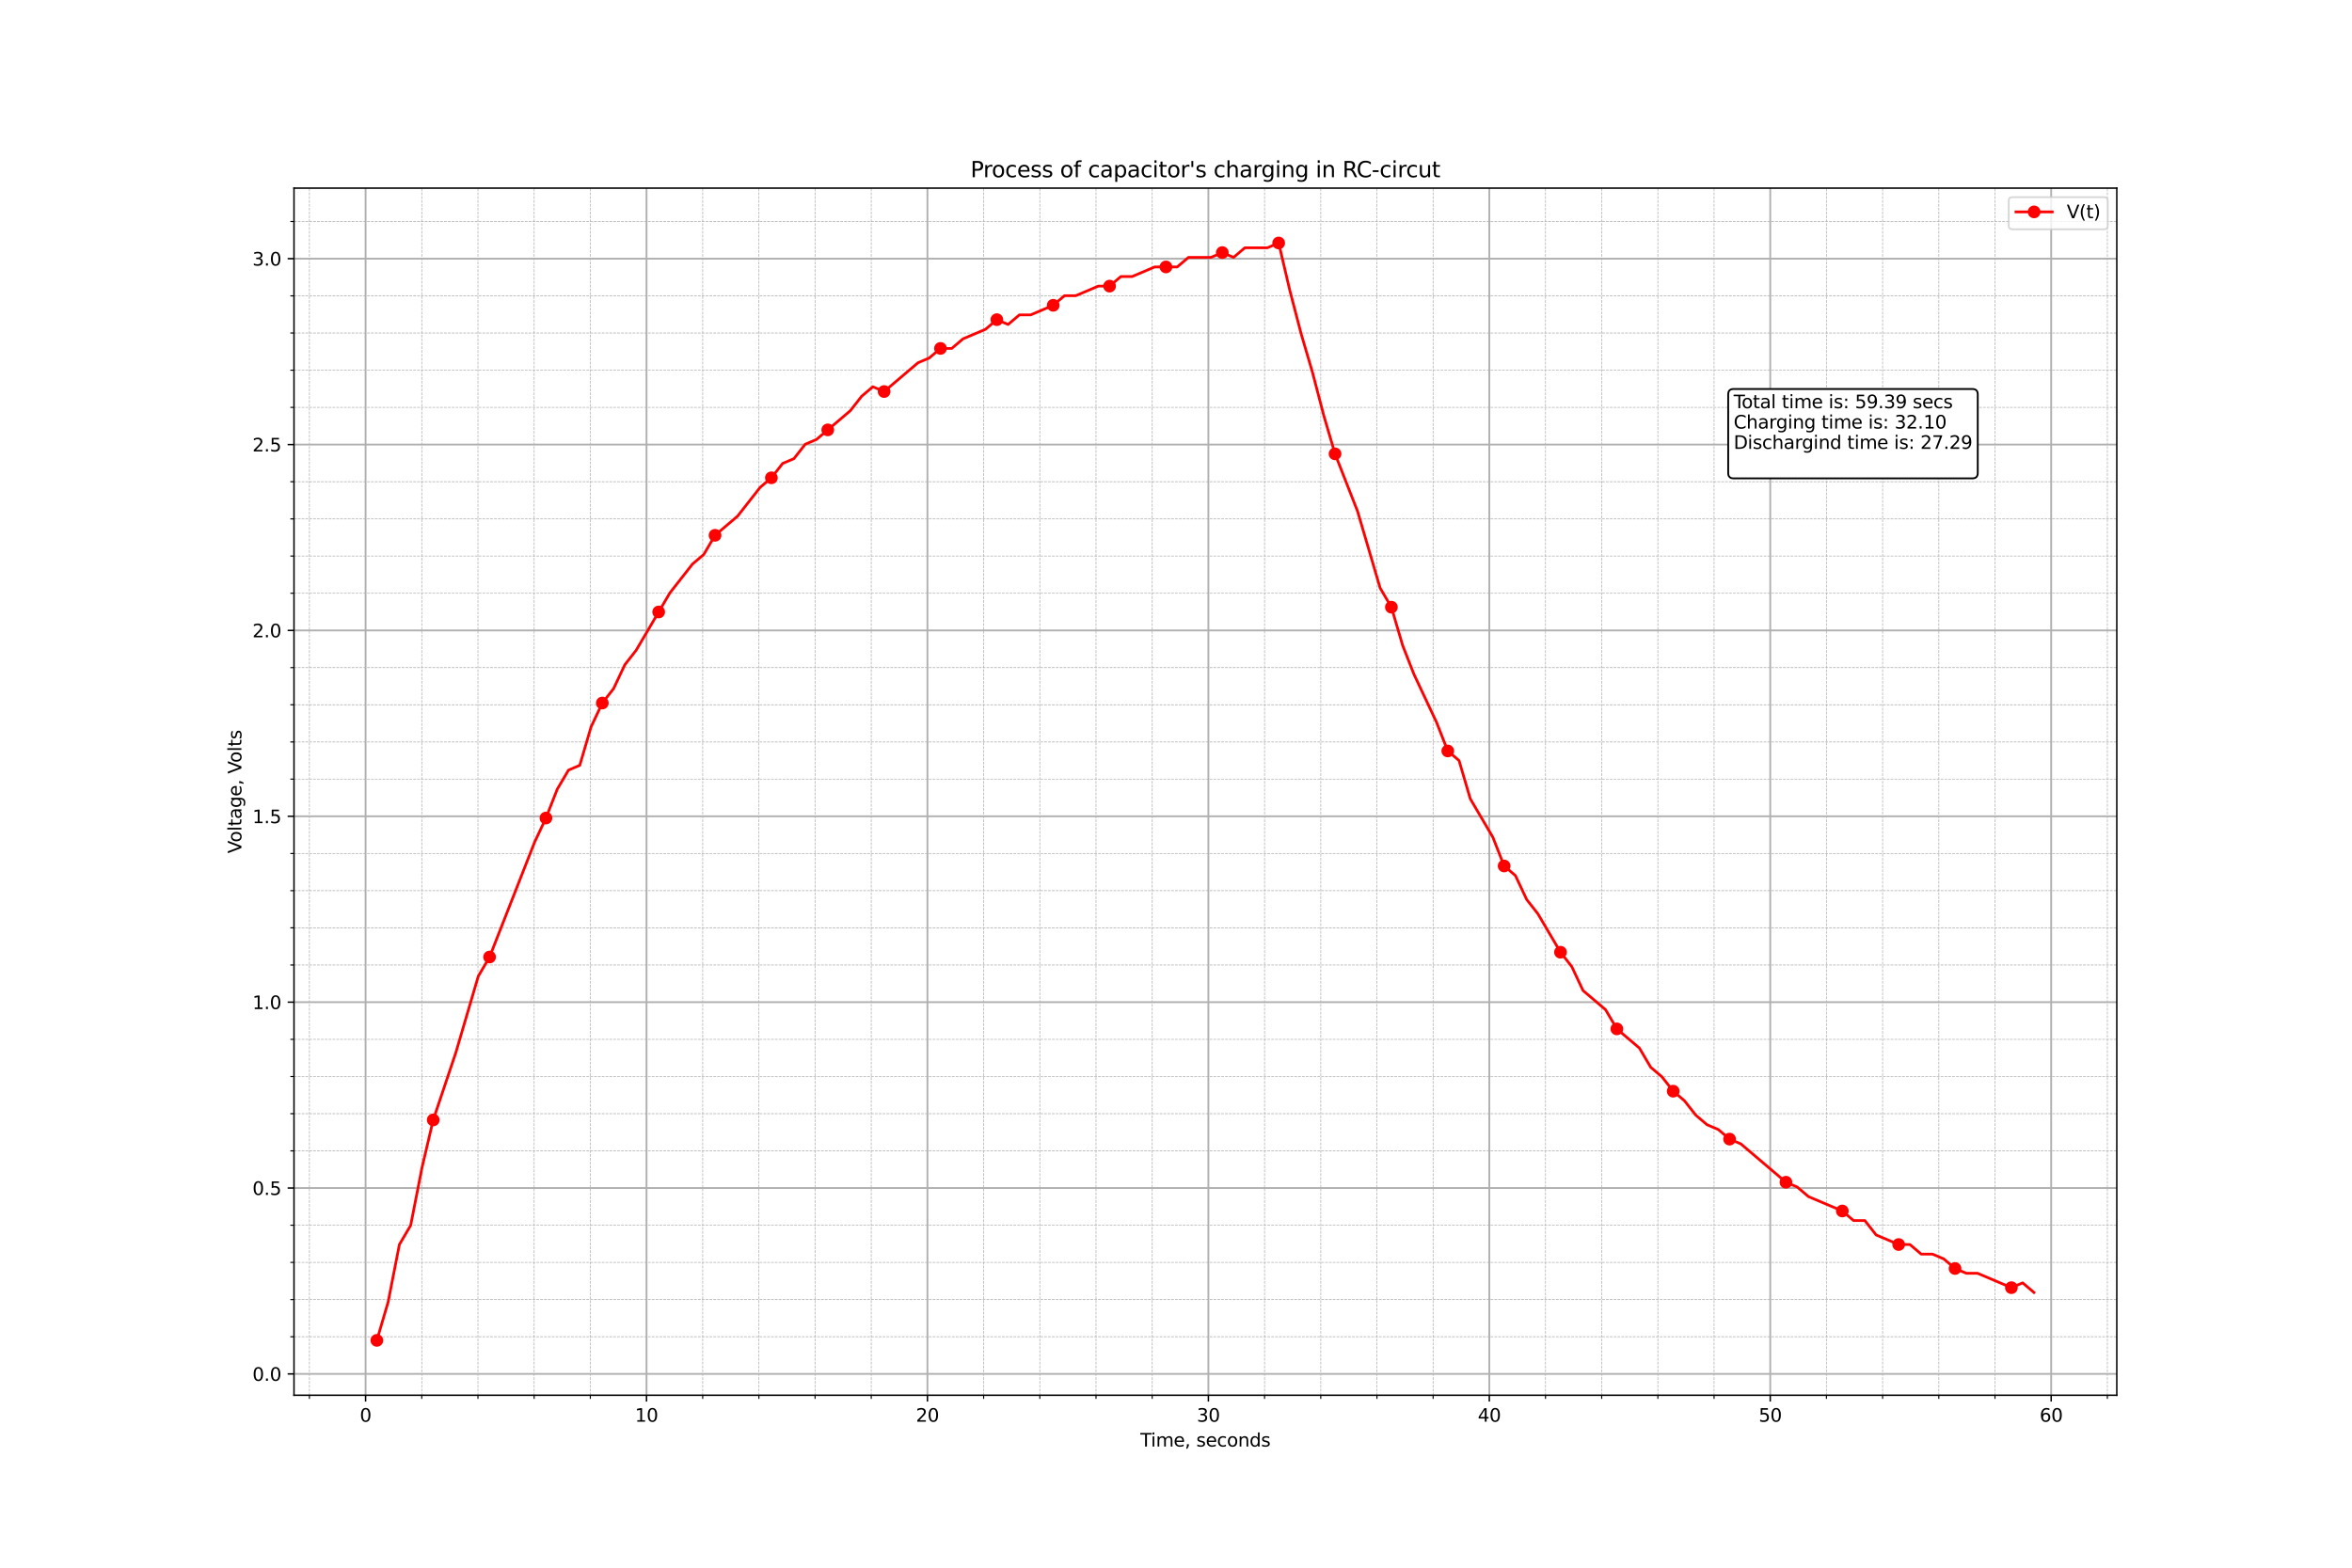<?xml version="1.0" encoding="utf-8" standalone="no"?>
<!DOCTYPE svg PUBLIC "-//W3C//DTD SVG 1.1//EN"
  "http://www.w3.org/Graphics/SVG/1.1/DTD/svg11.dtd">
<svg height="864pt" version="1.1" viewBox="0 0 1296 864" width="1296pt" xmlns="http://www.w3.org/2000/svg" xmlns:xlink="http://www.w3.org/1999/xlink">
 <defs>
  <style type="text/css">*{stroke-linecap:butt;stroke-linejoin:round;}</style>
 </defs>
 <g id="figure_1">
  <g id="patch_1">
   <path d="M 0 864 
L 1296 864 
L 1296 0 
L 0 0 
z
" style="fill:#ffffff;"/>
  </g>
  <g id="axes_1">
   <g id="patch_2">
    <path d="M 162 768.96 
L 1166.4 768.96 
L 1166.4 103.68 
L 162 103.68 
z
" style="fill:#ffffff;"/>
   </g>
   <g id="matplotlib.axis_1">
    <g id="xtick_1">
     <g id="line2d_1">
      <path clip-path="url(#pce1ae99e74)" d="M 201.443 768.96 
L 201.443 103.68 
" style="fill:none;stroke:#b0b0b0;stroke-linecap:square;"/>
     </g>
     <g id="line2d_2">
      <defs>
       <path d="M 0 0 
L 0 3.5 
" id="m3543db1762" style="stroke:#000000;stroke-width:0.8;"/>
      </defs>
      <g>
       <use style="stroke:#000000;stroke-width:0.8;" x="201.443" xlink:href="#m3543db1762" y="768.96"/>
      </g>
     </g>
     <g id="text_1">
      <!-- 0 -->
      <g transform="translate(198.262 783.558)scale(0.1 -0.1)">
       <defs>
        <path d="M 2034 4250 
Q 1547 4250 1301 3770 
Q 1056 3291 1056 2328 
Q 1056 1369 1301 889 
Q 1547 409 2034 409 
Q 2525 409 2770 889 
Q 3016 1369 3016 2328 
Q 3016 3291 2770 3770 
Q 2525 4250 2034 4250 
z
M 2034 4750 
Q 2819 4750 3233 4129 
Q 3647 3509 3647 2328 
Q 3647 1150 3233 529 
Q 2819 -91 2034 -91 
Q 1250 -91 836 529 
Q 422 1150 422 2328 
Q 422 3509 836 4129 
Q 1250 4750 2034 4750 
z
" id="DejaVuSans-30" transform="scale(0.016)"/>
       </defs>
       <use xlink:href="#DejaVuSans-30"/>
      </g>
     </g>
    </g>
    <g id="xtick_2">
     <g id="line2d_3">
      <path clip-path="url(#pce1ae99e74)" d="M 356.243 768.96 
L 356.243 103.68 
" style="fill:none;stroke:#b0b0b0;stroke-linecap:square;"/>
     </g>
     <g id="line2d_4">
      <g>
       <use style="stroke:#000000;stroke-width:0.8;" x="356.243" xlink:href="#m3543db1762" y="768.96"/>
      </g>
     </g>
     <g id="text_2">
      <!-- 10 -->
      <g transform="translate(349.88 783.558)scale(0.1 -0.1)">
       <defs>
        <path d="M 794 531 
L 1825 531 
L 1825 4091 
L 703 3866 
L 703 4441 
L 1819 4666 
L 2450 4666 
L 2450 531 
L 3481 531 
L 3481 0 
L 794 0 
L 794 531 
z
" id="DejaVuSans-31" transform="scale(0.016)"/>
       </defs>
       <use xlink:href="#DejaVuSans-31"/>
       <use x="63.623" xlink:href="#DejaVuSans-30"/>
      </g>
     </g>
    </g>
    <g id="xtick_3">
     <g id="line2d_5">
      <path clip-path="url(#pce1ae99e74)" d="M 511.042 768.96 
L 511.042 103.68 
" style="fill:none;stroke:#b0b0b0;stroke-linecap:square;"/>
     </g>
     <g id="line2d_6">
      <g>
       <use style="stroke:#000000;stroke-width:0.8;" x="511.042" xlink:href="#m3543db1762" y="768.96"/>
      </g>
     </g>
     <g id="text_3">
      <!-- 20 -->
      <g transform="translate(504.68 783.558)scale(0.1 -0.1)">
       <defs>
        <path d="M 1228 531 
L 3431 531 
L 3431 0 
L 469 0 
L 469 531 
Q 828 903 1448 1529 
Q 2069 2156 2228 2338 
Q 2531 2678 2651 2914 
Q 2772 3150 2772 3378 
Q 2772 3750 2511 3984 
Q 2250 4219 1831 4219 
Q 1534 4219 1204 4116 
Q 875 4013 500 3803 
L 500 4441 
Q 881 4594 1212 4672 
Q 1544 4750 1819 4750 
Q 2544 4750 2975 4387 
Q 3406 4025 3406 3419 
Q 3406 3131 3298 2873 
Q 3191 2616 2906 2266 
Q 2828 2175 2409 1742 
Q 1991 1309 1228 531 
z
" id="DejaVuSans-32" transform="scale(0.016)"/>
       </defs>
       <use xlink:href="#DejaVuSans-32"/>
       <use x="63.623" xlink:href="#DejaVuSans-30"/>
      </g>
     </g>
    </g>
    <g id="xtick_4">
     <g id="line2d_7">
      <path clip-path="url(#pce1ae99e74)" d="M 665.842 768.96 
L 665.842 103.68 
" style="fill:none;stroke:#b0b0b0;stroke-linecap:square;"/>
     </g>
     <g id="line2d_8">
      <g>
       <use style="stroke:#000000;stroke-width:0.8;" x="665.842" xlink:href="#m3543db1762" y="768.96"/>
      </g>
     </g>
     <g id="text_4">
      <!-- 30 -->
      <g transform="translate(659.479 783.558)scale(0.1 -0.1)">
       <defs>
        <path d="M 2597 2516 
Q 3050 2419 3304 2112 
Q 3559 1806 3559 1356 
Q 3559 666 3084 287 
Q 2609 -91 1734 -91 
Q 1441 -91 1130 -33 
Q 819 25 488 141 
L 488 750 
Q 750 597 1062 519 
Q 1375 441 1716 441 
Q 2309 441 2620 675 
Q 2931 909 2931 1356 
Q 2931 1769 2642 2001 
Q 2353 2234 1838 2234 
L 1294 2234 
L 1294 2753 
L 1863 2753 
Q 2328 2753 2575 2939 
Q 2822 3125 2822 3475 
Q 2822 3834 2567 4026 
Q 2313 4219 1838 4219 
Q 1578 4219 1281 4162 
Q 984 4106 628 3988 
L 628 4550 
Q 988 4650 1302 4700 
Q 1616 4750 1894 4750 
Q 2613 4750 3031 4423 
Q 3450 4097 3450 3541 
Q 3450 3153 3228 2886 
Q 3006 2619 2597 2516 
z
" id="DejaVuSans-33" transform="scale(0.016)"/>
       </defs>
       <use xlink:href="#DejaVuSans-33"/>
       <use x="63.623" xlink:href="#DejaVuSans-30"/>
      </g>
     </g>
    </g>
    <g id="xtick_5">
     <g id="line2d_9">
      <path clip-path="url(#pce1ae99e74)" d="M 820.641 768.96 
L 820.641 103.68 
" style="fill:none;stroke:#b0b0b0;stroke-linecap:square;"/>
     </g>
     <g id="line2d_10">
      <g>
       <use style="stroke:#000000;stroke-width:0.8;" x="820.641" xlink:href="#m3543db1762" y="768.96"/>
      </g>
     </g>
     <g id="text_5">
      <!-- 40 -->
      <g transform="translate(814.279 783.558)scale(0.1 -0.1)">
       <defs>
        <path d="M 2419 4116 
L 825 1625 
L 2419 1625 
L 2419 4116 
z
M 2253 4666 
L 3047 4666 
L 3047 1625 
L 3713 1625 
L 3713 1100 
L 3047 1100 
L 3047 0 
L 2419 0 
L 2419 1100 
L 313 1100 
L 313 1709 
L 2253 4666 
z
" id="DejaVuSans-34" transform="scale(0.016)"/>
       </defs>
       <use xlink:href="#DejaVuSans-34"/>
       <use x="63.623" xlink:href="#DejaVuSans-30"/>
      </g>
     </g>
    </g>
    <g id="xtick_6">
     <g id="line2d_11">
      <path clip-path="url(#pce1ae99e74)" d="M 975.441 768.96 
L 975.441 103.68 
" style="fill:none;stroke:#b0b0b0;stroke-linecap:square;"/>
     </g>
     <g id="line2d_12">
      <g>
       <use style="stroke:#000000;stroke-width:0.8;" x="975.441" xlink:href="#m3543db1762" y="768.96"/>
      </g>
     </g>
     <g id="text_6">
      <!-- 50 -->
      <g transform="translate(969.078 783.558)scale(0.1 -0.1)">
       <defs>
        <path d="M 691 4666 
L 3169 4666 
L 3169 4134 
L 1269 4134 
L 1269 2991 
Q 1406 3038 1543 3061 
Q 1681 3084 1819 3084 
Q 2600 3084 3056 2656 
Q 3513 2228 3513 1497 
Q 3513 744 3044 326 
Q 2575 -91 1722 -91 
Q 1428 -91 1123 -41 
Q 819 9 494 109 
L 494 744 
Q 775 591 1075 516 
Q 1375 441 1709 441 
Q 2250 441 2565 725 
Q 2881 1009 2881 1497 
Q 2881 1984 2565 2268 
Q 2250 2553 1709 2553 
Q 1456 2553 1204 2497 
Q 953 2441 691 2322 
L 691 4666 
z
" id="DejaVuSans-35" transform="scale(0.016)"/>
       </defs>
       <use xlink:href="#DejaVuSans-35"/>
       <use x="63.623" xlink:href="#DejaVuSans-30"/>
      </g>
     </g>
    </g>
    <g id="xtick_7">
     <g id="line2d_13">
      <path clip-path="url(#pce1ae99e74)" d="M 1130.24 768.96 
L 1130.24 103.68 
" style="fill:none;stroke:#b0b0b0;stroke-linecap:square;"/>
     </g>
     <g id="line2d_14">
      <g>
       <use style="stroke:#000000;stroke-width:0.8;" x="1130.24" xlink:href="#m3543db1762" y="768.96"/>
      </g>
     </g>
     <g id="text_7">
      <!-- 60 -->
      <g transform="translate(1123.878 783.558)scale(0.1 -0.1)">
       <defs>
        <path d="M 2113 2584 
Q 1688 2584 1439 2293 
Q 1191 2003 1191 1497 
Q 1191 994 1439 701 
Q 1688 409 2113 409 
Q 2538 409 2786 701 
Q 3034 994 3034 1497 
Q 3034 2003 2786 2293 
Q 2538 2584 2113 2584 
z
M 3366 4563 
L 3366 3988 
Q 3128 4100 2886 4159 
Q 2644 4219 2406 4219 
Q 1781 4219 1451 3797 
Q 1122 3375 1075 2522 
Q 1259 2794 1537 2939 
Q 1816 3084 2150 3084 
Q 2853 3084 3261 2657 
Q 3669 2231 3669 1497 
Q 3669 778 3244 343 
Q 2819 -91 2113 -91 
Q 1303 -91 875 529 
Q 447 1150 447 2328 
Q 447 3434 972 4092 
Q 1497 4750 2381 4750 
Q 2619 4750 2861 4703 
Q 3103 4656 3366 4563 
z
" id="DejaVuSans-36" transform="scale(0.016)"/>
       </defs>
       <use xlink:href="#DejaVuSans-36"/>
       <use x="63.623" xlink:href="#DejaVuSans-30"/>
      </g>
     </g>
    </g>
    <g id="xtick_8">
     <g id="line2d_15">
      <path clip-path="url(#pce1ae99e74)" d="M 170.483 768.96 
L 170.483 103.68 
" style="fill:none;stroke:#b0b0b0;stroke-dasharray:1.48,0.64;stroke-dashoffset:0;stroke-width:0.4;"/>
     </g>
     <g id="line2d_16">
      <defs>
       <path d="M 0 0 
L 0 2 
" id="md55ee5643e" style="stroke:#000000;stroke-width:0.6;"/>
      </defs>
      <g>
       <use style="stroke:#000000;stroke-width:0.6;" x="170.483" xlink:href="#md55ee5643e" y="768.96"/>
      </g>
     </g>
    </g>
    <g id="xtick_9">
     <g id="line2d_17">
      <path clip-path="url(#pce1ae99e74)" d="M 232.403 768.96 
L 232.403 103.68 
" style="fill:none;stroke:#b0b0b0;stroke-dasharray:1.48,0.64;stroke-dashoffset:0;stroke-width:0.4;"/>
     </g>
     <g id="line2d_18">
      <g>
       <use style="stroke:#000000;stroke-width:0.6;" x="232.403" xlink:href="#md55ee5643e" y="768.96"/>
      </g>
     </g>
    </g>
    <g id="xtick_10">
     <g id="line2d_19">
      <path clip-path="url(#pce1ae99e74)" d="M 263.363 768.96 
L 263.363 103.68 
" style="fill:none;stroke:#b0b0b0;stroke-dasharray:1.48,0.64;stroke-dashoffset:0;stroke-width:0.4;"/>
     </g>
     <g id="line2d_20">
      <g>
       <use style="stroke:#000000;stroke-width:0.6;" x="263.363" xlink:href="#md55ee5643e" y="768.96"/>
      </g>
     </g>
    </g>
    <g id="xtick_11">
     <g id="line2d_21">
      <path clip-path="url(#pce1ae99e74)" d="M 294.323 768.96 
L 294.323 103.68 
" style="fill:none;stroke:#b0b0b0;stroke-dasharray:1.48,0.64;stroke-dashoffset:0;stroke-width:0.4;"/>
     </g>
     <g id="line2d_22">
      <g>
       <use style="stroke:#000000;stroke-width:0.6;" x="294.323" xlink:href="#md55ee5643e" y="768.96"/>
      </g>
     </g>
    </g>
    <g id="xtick_12">
     <g id="line2d_23">
      <path clip-path="url(#pce1ae99e74)" d="M 325.283 768.96 
L 325.283 103.68 
" style="fill:none;stroke:#b0b0b0;stroke-dasharray:1.48,0.64;stroke-dashoffset:0;stroke-width:0.4;"/>
     </g>
     <g id="line2d_24">
      <g>
       <use style="stroke:#000000;stroke-width:0.6;" x="325.283" xlink:href="#md55ee5643e" y="768.96"/>
      </g>
     </g>
    </g>
    <g id="xtick_13">
     <g id="line2d_25">
      <path clip-path="url(#pce1ae99e74)" d="M 387.203 768.96 
L 387.203 103.68 
" style="fill:none;stroke:#b0b0b0;stroke-dasharray:1.48,0.64;stroke-dashoffset:0;stroke-width:0.4;"/>
     </g>
     <g id="line2d_26">
      <g>
       <use style="stroke:#000000;stroke-width:0.6;" x="387.203" xlink:href="#md55ee5643e" y="768.96"/>
      </g>
     </g>
    </g>
    <g id="xtick_14">
     <g id="line2d_27">
      <path clip-path="url(#pce1ae99e74)" d="M 418.162 768.96 
L 418.162 103.68 
" style="fill:none;stroke:#b0b0b0;stroke-dasharray:1.48,0.64;stroke-dashoffset:0;stroke-width:0.4;"/>
     </g>
     <g id="line2d_28">
      <g>
       <use style="stroke:#000000;stroke-width:0.6;" x="418.162" xlink:href="#md55ee5643e" y="768.96"/>
      </g>
     </g>
    </g>
    <g id="xtick_15">
     <g id="line2d_29">
      <path clip-path="url(#pce1ae99e74)" d="M 449.122 768.96 
L 449.122 103.68 
" style="fill:none;stroke:#b0b0b0;stroke-dasharray:1.48,0.64;stroke-dashoffset:0;stroke-width:0.4;"/>
     </g>
     <g id="line2d_30">
      <g>
       <use style="stroke:#000000;stroke-width:0.6;" x="449.122" xlink:href="#md55ee5643e" y="768.96"/>
      </g>
     </g>
    </g>
    <g id="xtick_16">
     <g id="line2d_31">
      <path clip-path="url(#pce1ae99e74)" d="M 480.082 768.96 
L 480.082 103.68 
" style="fill:none;stroke:#b0b0b0;stroke-dasharray:1.48,0.64;stroke-dashoffset:0;stroke-width:0.4;"/>
     </g>
     <g id="line2d_32">
      <g>
       <use style="stroke:#000000;stroke-width:0.6;" x="480.082" xlink:href="#md55ee5643e" y="768.96"/>
      </g>
     </g>
    </g>
    <g id="xtick_17">
     <g id="line2d_33">
      <path clip-path="url(#pce1ae99e74)" d="M 542.002 768.96 
L 542.002 103.68 
" style="fill:none;stroke:#b0b0b0;stroke-dasharray:1.48,0.64;stroke-dashoffset:0;stroke-width:0.4;"/>
     </g>
     <g id="line2d_34">
      <g>
       <use style="stroke:#000000;stroke-width:0.6;" x="542.002" xlink:href="#md55ee5643e" y="768.96"/>
      </g>
     </g>
    </g>
    <g id="xtick_18">
     <g id="line2d_35">
      <path clip-path="url(#pce1ae99e74)" d="M 572.962 768.96 
L 572.962 103.68 
" style="fill:none;stroke:#b0b0b0;stroke-dasharray:1.48,0.64;stroke-dashoffset:0;stroke-width:0.4;"/>
     </g>
     <g id="line2d_36">
      <g>
       <use style="stroke:#000000;stroke-width:0.6;" x="572.962" xlink:href="#md55ee5643e" y="768.96"/>
      </g>
     </g>
    </g>
    <g id="xtick_19">
     <g id="line2d_37">
      <path clip-path="url(#pce1ae99e74)" d="M 603.922 768.96 
L 603.922 103.68 
" style="fill:none;stroke:#b0b0b0;stroke-dasharray:1.48,0.64;stroke-dashoffset:0;stroke-width:0.4;"/>
     </g>
     <g id="line2d_38">
      <g>
       <use style="stroke:#000000;stroke-width:0.6;" x="603.922" xlink:href="#md55ee5643e" y="768.96"/>
      </g>
     </g>
    </g>
    <g id="xtick_20">
     <g id="line2d_39">
      <path clip-path="url(#pce1ae99e74)" d="M 634.882 768.96 
L 634.882 103.68 
" style="fill:none;stroke:#b0b0b0;stroke-dasharray:1.48,0.64;stroke-dashoffset:0;stroke-width:0.4;"/>
     </g>
     <g id="line2d_40">
      <g>
       <use style="stroke:#000000;stroke-width:0.6;" x="634.882" xlink:href="#md55ee5643e" y="768.96"/>
      </g>
     </g>
    </g>
    <g id="xtick_21">
     <g id="line2d_41">
      <path clip-path="url(#pce1ae99e74)" d="M 696.802 768.96 
L 696.802 103.68 
" style="fill:none;stroke:#b0b0b0;stroke-dasharray:1.48,0.64;stroke-dashoffset:0;stroke-width:0.4;"/>
     </g>
     <g id="line2d_42">
      <g>
       <use style="stroke:#000000;stroke-width:0.6;" x="696.802" xlink:href="#md55ee5643e" y="768.96"/>
      </g>
     </g>
    </g>
    <g id="xtick_22">
     <g id="line2d_43">
      <path clip-path="url(#pce1ae99e74)" d="M 727.762 768.96 
L 727.762 103.68 
" style="fill:none;stroke:#b0b0b0;stroke-dasharray:1.48,0.64;stroke-dashoffset:0;stroke-width:0.4;"/>
     </g>
     <g id="line2d_44">
      <g>
       <use style="stroke:#000000;stroke-width:0.6;" x="727.762" xlink:href="#md55ee5643e" y="768.96"/>
      </g>
     </g>
    </g>
    <g id="xtick_23">
     <g id="line2d_45">
      <path clip-path="url(#pce1ae99e74)" d="M 758.721 768.96 
L 758.721 103.68 
" style="fill:none;stroke:#b0b0b0;stroke-dasharray:1.48,0.64;stroke-dashoffset:0;stroke-width:0.4;"/>
     </g>
     <g id="line2d_46">
      <g>
       <use style="stroke:#000000;stroke-width:0.6;" x="758.721" xlink:href="#md55ee5643e" y="768.96"/>
      </g>
     </g>
    </g>
    <g id="xtick_24">
     <g id="line2d_47">
      <path clip-path="url(#pce1ae99e74)" d="M 789.681 768.96 
L 789.681 103.68 
" style="fill:none;stroke:#b0b0b0;stroke-dasharray:1.48,0.64;stroke-dashoffset:0;stroke-width:0.4;"/>
     </g>
     <g id="line2d_48">
      <g>
       <use style="stroke:#000000;stroke-width:0.6;" x="789.681" xlink:href="#md55ee5643e" y="768.96"/>
      </g>
     </g>
    </g>
    <g id="xtick_25">
     <g id="line2d_49">
      <path clip-path="url(#pce1ae99e74)" d="M 851.601 768.96 
L 851.601 103.68 
" style="fill:none;stroke:#b0b0b0;stroke-dasharray:1.48,0.64;stroke-dashoffset:0;stroke-width:0.4;"/>
     </g>
     <g id="line2d_50">
      <g>
       <use style="stroke:#000000;stroke-width:0.6;" x="851.601" xlink:href="#md55ee5643e" y="768.96"/>
      </g>
     </g>
    </g>
    <g id="xtick_26">
     <g id="line2d_51">
      <path clip-path="url(#pce1ae99e74)" d="M 882.561 768.96 
L 882.561 103.68 
" style="fill:none;stroke:#b0b0b0;stroke-dasharray:1.48,0.64;stroke-dashoffset:0;stroke-width:0.4;"/>
     </g>
     <g id="line2d_52">
      <g>
       <use style="stroke:#000000;stroke-width:0.6;" x="882.561" xlink:href="#md55ee5643e" y="768.96"/>
      </g>
     </g>
    </g>
    <g id="xtick_27">
     <g id="line2d_53">
      <path clip-path="url(#pce1ae99e74)" d="M 913.521 768.96 
L 913.521 103.68 
" style="fill:none;stroke:#b0b0b0;stroke-dasharray:1.48,0.64;stroke-dashoffset:0;stroke-width:0.4;"/>
     </g>
     <g id="line2d_54">
      <g>
       <use style="stroke:#000000;stroke-width:0.6;" x="913.521" xlink:href="#md55ee5643e" y="768.96"/>
      </g>
     </g>
    </g>
    <g id="xtick_28">
     <g id="line2d_55">
      <path clip-path="url(#pce1ae99e74)" d="M 944.481 768.96 
L 944.481 103.68 
" style="fill:none;stroke:#b0b0b0;stroke-dasharray:1.48,0.64;stroke-dashoffset:0;stroke-width:0.4;"/>
     </g>
     <g id="line2d_56">
      <g>
       <use style="stroke:#000000;stroke-width:0.6;" x="944.481" xlink:href="#md55ee5643e" y="768.96"/>
      </g>
     </g>
    </g>
    <g id="xtick_29">
     <g id="line2d_57">
      <path clip-path="url(#pce1ae99e74)" d="M 1006.401 768.96 
L 1006.401 103.68 
" style="fill:none;stroke:#b0b0b0;stroke-dasharray:1.48,0.64;stroke-dashoffset:0;stroke-width:0.4;"/>
     </g>
     <g id="line2d_58">
      <g>
       <use style="stroke:#000000;stroke-width:0.6;" x="1006.401" xlink:href="#md55ee5643e" y="768.96"/>
      </g>
     </g>
    </g>
    <g id="xtick_30">
     <g id="line2d_59">
      <path clip-path="url(#pce1ae99e74)" d="M 1037.361 768.96 
L 1037.361 103.68 
" style="fill:none;stroke:#b0b0b0;stroke-dasharray:1.48,0.64;stroke-dashoffset:0;stroke-width:0.4;"/>
     </g>
     <g id="line2d_60">
      <g>
       <use style="stroke:#000000;stroke-width:0.6;" x="1037.361" xlink:href="#md55ee5643e" y="768.96"/>
      </g>
     </g>
    </g>
    <g id="xtick_31">
     <g id="line2d_61">
      <path clip-path="url(#pce1ae99e74)" d="M 1068.321 768.96 
L 1068.321 103.68 
" style="fill:none;stroke:#b0b0b0;stroke-dasharray:1.48,0.64;stroke-dashoffset:0;stroke-width:0.4;"/>
     </g>
     <g id="line2d_62">
      <g>
       <use style="stroke:#000000;stroke-width:0.6;" x="1068.321" xlink:href="#md55ee5643e" y="768.96"/>
      </g>
     </g>
    </g>
    <g id="xtick_32">
     <g id="line2d_63">
      <path clip-path="url(#pce1ae99e74)" d="M 1099.281 768.96 
L 1099.281 103.68 
" style="fill:none;stroke:#b0b0b0;stroke-dasharray:1.48,0.64;stroke-dashoffset:0;stroke-width:0.4;"/>
     </g>
     <g id="line2d_64">
      <g>
       <use style="stroke:#000000;stroke-width:0.6;" x="1099.281" xlink:href="#md55ee5643e" y="768.96"/>
      </g>
     </g>
    </g>
    <g id="xtick_33">
     <g id="line2d_65">
      <path clip-path="url(#pce1ae99e74)" d="M 1161.2 768.96 
L 1161.2 103.68 
" style="fill:none;stroke:#b0b0b0;stroke-dasharray:1.48,0.64;stroke-dashoffset:0;stroke-width:0.4;"/>
     </g>
     <g id="line2d_66">
      <g>
       <use style="stroke:#000000;stroke-width:0.6;" x="1161.2" xlink:href="#md55ee5643e" y="768.96"/>
      </g>
     </g>
    </g>
    <g id="text_8">
     <!-- Time, seconds -->
     <g transform="translate(628.351 797.237)scale(0.1 -0.1)">
      <defs>
       <path d="M -19 4666 
L 3928 4666 
L 3928 4134 
L 2272 4134 
L 2272 0 
L 1638 0 
L 1638 4134 
L -19 4134 
L -19 4666 
z
" id="DejaVuSans-54" transform="scale(0.016)"/>
       <path d="M 603 3500 
L 1178 3500 
L 1178 0 
L 603 0 
L 603 3500 
z
M 603 4863 
L 1178 4863 
L 1178 4134 
L 603 4134 
L 603 4863 
z
" id="DejaVuSans-69" transform="scale(0.016)"/>
       <path d="M 3328 2828 
Q 3544 3216 3844 3400 
Q 4144 3584 4550 3584 
Q 5097 3584 5394 3201 
Q 5691 2819 5691 2113 
L 5691 0 
L 5113 0 
L 5113 2094 
Q 5113 2597 4934 2840 
Q 4756 3084 4391 3084 
Q 3944 3084 3684 2787 
Q 3425 2491 3425 1978 
L 3425 0 
L 2847 0 
L 2847 2094 
Q 2847 2600 2669 2842 
Q 2491 3084 2119 3084 
Q 1678 3084 1418 2786 
Q 1159 2488 1159 1978 
L 1159 0 
L 581 0 
L 581 3500 
L 1159 3500 
L 1159 2956 
Q 1356 3278 1631 3431 
Q 1906 3584 2284 3584 
Q 2666 3584 2933 3390 
Q 3200 3197 3328 2828 
z
" id="DejaVuSans-6d" transform="scale(0.016)"/>
       <path d="M 3597 1894 
L 3597 1613 
L 953 1613 
Q 991 1019 1311 708 
Q 1631 397 2203 397 
Q 2534 397 2845 478 
Q 3156 559 3463 722 
L 3463 178 
Q 3153 47 2828 -22 
Q 2503 -91 2169 -91 
Q 1331 -91 842 396 
Q 353 884 353 1716 
Q 353 2575 817 3079 
Q 1281 3584 2069 3584 
Q 2775 3584 3186 3129 
Q 3597 2675 3597 1894 
z
M 3022 2063 
Q 3016 2534 2758 2815 
Q 2500 3097 2075 3097 
Q 1594 3097 1305 2825 
Q 1016 2553 972 2059 
L 3022 2063 
z
" id="DejaVuSans-65" transform="scale(0.016)"/>
       <path d="M 750 794 
L 1409 794 
L 1409 256 
L 897 -744 
L 494 -744 
L 750 256 
L 750 794 
z
" id="DejaVuSans-2c" transform="scale(0.016)"/>
       <path id="DejaVuSans-20" transform="scale(0.016)"/>
       <path d="M 2834 3397 
L 2834 2853 
Q 2591 2978 2328 3040 
Q 2066 3103 1784 3103 
Q 1356 3103 1142 2972 
Q 928 2841 928 2578 
Q 928 2378 1081 2264 
Q 1234 2150 1697 2047 
L 1894 2003 
Q 2506 1872 2764 1633 
Q 3022 1394 3022 966 
Q 3022 478 2636 193 
Q 2250 -91 1575 -91 
Q 1294 -91 989 -36 
Q 684 19 347 128 
L 347 722 
Q 666 556 975 473 
Q 1284 391 1588 391 
Q 1994 391 2212 530 
Q 2431 669 2431 922 
Q 2431 1156 2273 1281 
Q 2116 1406 1581 1522 
L 1381 1569 
Q 847 1681 609 1914 
Q 372 2147 372 2553 
Q 372 3047 722 3315 
Q 1072 3584 1716 3584 
Q 2034 3584 2315 3537 
Q 2597 3491 2834 3397 
z
" id="DejaVuSans-73" transform="scale(0.016)"/>
       <path d="M 3122 3366 
L 3122 2828 
Q 2878 2963 2633 3030 
Q 2388 3097 2138 3097 
Q 1578 3097 1268 2742 
Q 959 2388 959 1747 
Q 959 1106 1268 751 
Q 1578 397 2138 397 
Q 2388 397 2633 464 
Q 2878 531 3122 666 
L 3122 134 
Q 2881 22 2623 -34 
Q 2366 -91 2075 -91 
Q 1284 -91 818 406 
Q 353 903 353 1747 
Q 353 2603 823 3093 
Q 1294 3584 2113 3584 
Q 2378 3584 2631 3529 
Q 2884 3475 3122 3366 
z
" id="DejaVuSans-63" transform="scale(0.016)"/>
       <path d="M 1959 3097 
Q 1497 3097 1228 2736 
Q 959 2375 959 1747 
Q 959 1119 1226 758 
Q 1494 397 1959 397 
Q 2419 397 2687 759 
Q 2956 1122 2956 1747 
Q 2956 2369 2687 2733 
Q 2419 3097 1959 3097 
z
M 1959 3584 
Q 2709 3584 3137 3096 
Q 3566 2609 3566 1747 
Q 3566 888 3137 398 
Q 2709 -91 1959 -91 
Q 1206 -91 779 398 
Q 353 888 353 1747 
Q 353 2609 779 3096 
Q 1206 3584 1959 3584 
z
" id="DejaVuSans-6f" transform="scale(0.016)"/>
       <path d="M 3513 2113 
L 3513 0 
L 2938 0 
L 2938 2094 
Q 2938 2591 2744 2837 
Q 2550 3084 2163 3084 
Q 1697 3084 1428 2787 
Q 1159 2491 1159 1978 
L 1159 0 
L 581 0 
L 581 3500 
L 1159 3500 
L 1159 2956 
Q 1366 3272 1645 3428 
Q 1925 3584 2291 3584 
Q 2894 3584 3203 3211 
Q 3513 2838 3513 2113 
z
" id="DejaVuSans-6e" transform="scale(0.016)"/>
       <path d="M 2906 2969 
L 2906 4863 
L 3481 4863 
L 3481 0 
L 2906 0 
L 2906 525 
Q 2725 213 2448 61 
Q 2172 -91 1784 -91 
Q 1150 -91 751 415 
Q 353 922 353 1747 
Q 353 2572 751 3078 
Q 1150 3584 1784 3584 
Q 2172 3584 2448 3432 
Q 2725 3281 2906 2969 
z
M 947 1747 
Q 947 1113 1208 752 
Q 1469 391 1925 391 
Q 2381 391 2643 752 
Q 2906 1113 2906 1747 
Q 2906 2381 2643 2742 
Q 2381 3103 1925 3103 
Q 1469 3103 1208 2742 
Q 947 2381 947 1747 
z
" id="DejaVuSans-64" transform="scale(0.016)"/>
      </defs>
      <use xlink:href="#DejaVuSans-54"/>
      <use x="57.959" xlink:href="#DejaVuSans-69"/>
      <use x="85.742" xlink:href="#DejaVuSans-6d"/>
      <use x="183.154" xlink:href="#DejaVuSans-65"/>
      <use x="244.678" xlink:href="#DejaVuSans-2c"/>
      <use x="276.465" xlink:href="#DejaVuSans-20"/>
      <use x="308.252" xlink:href="#DejaVuSans-73"/>
      <use x="360.352" xlink:href="#DejaVuSans-65"/>
      <use x="421.875" xlink:href="#DejaVuSans-63"/>
      <use x="476.855" xlink:href="#DejaVuSans-6f"/>
      <use x="538.037" xlink:href="#DejaVuSans-6e"/>
      <use x="601.416" xlink:href="#DejaVuSans-64"/>
      <use x="664.893" xlink:href="#DejaVuSans-73"/>
     </g>
    </g>
   </g>
   <g id="matplotlib.axis_2">
    <g id="ytick_1">
     <g id="line2d_67">
      <path clip-path="url(#pce1ae99e74)" d="M 162 757.207 
L 1166.4 757.207 
" style="fill:none;stroke:#b0b0b0;stroke-linecap:square;"/>
     </g>
     <g id="line2d_68">
      <defs>
       <path d="M 0 0 
L -3.5 0 
" id="mb8e4d1c78d" style="stroke:#000000;stroke-width:0.8;"/>
      </defs>
      <g>
       <use style="stroke:#000000;stroke-width:0.8;" x="162" xlink:href="#mb8e4d1c78d" y="757.207"/>
      </g>
     </g>
     <g id="text_9">
      <!-- 0.0 -->
      <g transform="translate(139.097 761.007)scale(0.1 -0.1)">
       <defs>
        <path d="M 684 794 
L 1344 794 
L 1344 0 
L 684 0 
L 684 794 
z
" id="DejaVuSans-2e" transform="scale(0.016)"/>
       </defs>
       <use xlink:href="#DejaVuSans-30"/>
       <use x="63.623" xlink:href="#DejaVuSans-2e"/>
       <use x="95.41" xlink:href="#DejaVuSans-30"/>
      </g>
     </g>
    </g>
    <g id="ytick_2">
     <g id="line2d_69">
      <path clip-path="url(#pce1ae99e74)" d="M 162 654.767 
L 1166.4 654.767 
" style="fill:none;stroke:#b0b0b0;stroke-linecap:square;"/>
     </g>
     <g id="line2d_70">
      <g>
       <use style="stroke:#000000;stroke-width:0.8;" x="162" xlink:href="#mb8e4d1c78d" y="654.767"/>
      </g>
     </g>
     <g id="text_10">
      <!-- 0.5 -->
      <g transform="translate(139.097 658.566)scale(0.1 -0.1)">
       <use xlink:href="#DejaVuSans-30"/>
       <use x="63.623" xlink:href="#DejaVuSans-2e"/>
       <use x="95.41" xlink:href="#DejaVuSans-35"/>
      </g>
     </g>
    </g>
    <g id="ytick_3">
     <g id="line2d_71">
      <path clip-path="url(#pce1ae99e74)" d="M 162 552.326 
L 1166.4 552.326 
" style="fill:none;stroke:#b0b0b0;stroke-linecap:square;"/>
     </g>
     <g id="line2d_72">
      <g>
       <use style="stroke:#000000;stroke-width:0.8;" x="162" xlink:href="#mb8e4d1c78d" y="552.326"/>
      </g>
     </g>
     <g id="text_11">
      <!-- 1.0 -->
      <g transform="translate(139.097 556.125)scale(0.1 -0.1)">
       <use xlink:href="#DejaVuSans-31"/>
       <use x="63.623" xlink:href="#DejaVuSans-2e"/>
       <use x="95.41" xlink:href="#DejaVuSans-30"/>
      </g>
     </g>
    </g>
    <g id="ytick_4">
     <g id="line2d_73">
      <path clip-path="url(#pce1ae99e74)" d="M 162 449.885 
L 1166.4 449.885 
" style="fill:none;stroke:#b0b0b0;stroke-linecap:square;"/>
     </g>
     <g id="line2d_74">
      <g>
       <use style="stroke:#000000;stroke-width:0.8;" x="162" xlink:href="#mb8e4d1c78d" y="449.885"/>
      </g>
     </g>
     <g id="text_12">
      <!-- 1.5 -->
      <g transform="translate(139.097 453.685)scale(0.1 -0.1)">
       <use xlink:href="#DejaVuSans-31"/>
       <use x="63.623" xlink:href="#DejaVuSans-2e"/>
       <use x="95.41" xlink:href="#DejaVuSans-35"/>
      </g>
     </g>
    </g>
    <g id="ytick_5">
     <g id="line2d_75">
      <path clip-path="url(#pce1ae99e74)" d="M 162 347.445 
L 1166.4 347.445 
" style="fill:none;stroke:#b0b0b0;stroke-linecap:square;"/>
     </g>
     <g id="line2d_76">
      <g>
       <use style="stroke:#000000;stroke-width:0.8;" x="162" xlink:href="#mb8e4d1c78d" y="347.445"/>
      </g>
     </g>
     <g id="text_13">
      <!-- 2.0 -->
      <g transform="translate(139.097 351.244)scale(0.1 -0.1)">
       <use xlink:href="#DejaVuSans-32"/>
       <use x="63.623" xlink:href="#DejaVuSans-2e"/>
       <use x="95.41" xlink:href="#DejaVuSans-30"/>
      </g>
     </g>
    </g>
    <g id="ytick_6">
     <g id="line2d_77">
      <path clip-path="url(#pce1ae99e74)" d="M 162 245.004 
L 1166.4 245.004 
" style="fill:none;stroke:#b0b0b0;stroke-linecap:square;"/>
     </g>
     <g id="line2d_78">
      <g>
       <use style="stroke:#000000;stroke-width:0.8;" x="162" xlink:href="#mb8e4d1c78d" y="245.004"/>
      </g>
     </g>
     <g id="text_14">
      <!-- 2.5 -->
      <g transform="translate(139.097 248.803)scale(0.1 -0.1)">
       <use xlink:href="#DejaVuSans-32"/>
       <use x="63.623" xlink:href="#DejaVuSans-2e"/>
       <use x="95.41" xlink:href="#DejaVuSans-35"/>
      </g>
     </g>
    </g>
    <g id="ytick_7">
     <g id="line2d_79">
      <path clip-path="url(#pce1ae99e74)" d="M 162 142.563 
L 1166.4 142.563 
" style="fill:none;stroke:#b0b0b0;stroke-linecap:square;"/>
     </g>
     <g id="line2d_80">
      <g>
       <use style="stroke:#000000;stroke-width:0.8;" x="162" xlink:href="#mb8e4d1c78d" y="142.563"/>
      </g>
     </g>
     <g id="text_15">
      <!-- 3.0 -->
      <g transform="translate(139.097 146.363)scale(0.1 -0.1)">
       <use xlink:href="#DejaVuSans-33"/>
       <use x="63.623" xlink:href="#DejaVuSans-2e"/>
       <use x="95.41" xlink:href="#DejaVuSans-30"/>
      </g>
     </g>
    </g>
    <g id="ytick_8">
     <g id="line2d_81">
      <path clip-path="url(#pce1ae99e74)" d="M 162 736.719 
L 1166.4 736.719 
" style="fill:none;stroke:#b0b0b0;stroke-dasharray:1.48,0.64;stroke-dashoffset:0;stroke-width:0.4;"/>
     </g>
     <g id="line2d_82">
      <defs>
       <path d="M 0 0 
L -2 0 
" id="md8eeb76faa" style="stroke:#000000;stroke-width:0.6;"/>
      </defs>
      <g>
       <use style="stroke:#000000;stroke-width:0.6;" x="162" xlink:href="#md8eeb76faa" y="736.719"/>
      </g>
     </g>
    </g>
    <g id="ytick_9">
     <g id="line2d_83">
      <path clip-path="url(#pce1ae99e74)" d="M 162 716.231 
L 1166.4 716.231 
" style="fill:none;stroke:#b0b0b0;stroke-dasharray:1.48,0.64;stroke-dashoffset:0;stroke-width:0.4;"/>
     </g>
     <g id="line2d_84">
      <g>
       <use style="stroke:#000000;stroke-width:0.6;" x="162" xlink:href="#md8eeb76faa" y="716.231"/>
      </g>
     </g>
    </g>
    <g id="ytick_10">
     <g id="line2d_85">
      <path clip-path="url(#pce1ae99e74)" d="M 162 695.743 
L 1166.4 695.743 
" style="fill:none;stroke:#b0b0b0;stroke-dasharray:1.48,0.64;stroke-dashoffset:0;stroke-width:0.4;"/>
     </g>
     <g id="line2d_86">
      <g>
       <use style="stroke:#000000;stroke-width:0.6;" x="162" xlink:href="#md8eeb76faa" y="695.743"/>
      </g>
     </g>
    </g>
    <g id="ytick_11">
     <g id="line2d_87">
      <path clip-path="url(#pce1ae99e74)" d="M 162 675.255 
L 1166.4 675.255 
" style="fill:none;stroke:#b0b0b0;stroke-dasharray:1.48,0.64;stroke-dashoffset:0;stroke-width:0.4;"/>
     </g>
     <g id="line2d_88">
      <g>
       <use style="stroke:#000000;stroke-width:0.6;" x="162" xlink:href="#md8eeb76faa" y="675.255"/>
      </g>
     </g>
    </g>
    <g id="ytick_12">
     <g id="line2d_89">
      <path clip-path="url(#pce1ae99e74)" d="M 162 634.279 
L 1166.4 634.279 
" style="fill:none;stroke:#b0b0b0;stroke-dasharray:1.48,0.64;stroke-dashoffset:0;stroke-width:0.4;"/>
     </g>
     <g id="line2d_90">
      <g>
       <use style="stroke:#000000;stroke-width:0.6;" x="162" xlink:href="#md8eeb76faa" y="634.279"/>
      </g>
     </g>
    </g>
    <g id="ytick_13">
     <g id="line2d_91">
      <path clip-path="url(#pce1ae99e74)" d="M 162 613.79 
L 1166.4 613.79 
" style="fill:none;stroke:#b0b0b0;stroke-dasharray:1.48,0.64;stroke-dashoffset:0;stroke-width:0.4;"/>
     </g>
     <g id="line2d_92">
      <g>
       <use style="stroke:#000000;stroke-width:0.6;" x="162" xlink:href="#md8eeb76faa" y="613.79"/>
      </g>
     </g>
    </g>
    <g id="ytick_14">
     <g id="line2d_93">
      <path clip-path="url(#pce1ae99e74)" d="M 162 593.302 
L 1166.4 593.302 
" style="fill:none;stroke:#b0b0b0;stroke-dasharray:1.48,0.64;stroke-dashoffset:0;stroke-width:0.4;"/>
     </g>
     <g id="line2d_94">
      <g>
       <use style="stroke:#000000;stroke-width:0.6;" x="162" xlink:href="#md8eeb76faa" y="593.302"/>
      </g>
     </g>
    </g>
    <g id="ytick_15">
     <g id="line2d_95">
      <path clip-path="url(#pce1ae99e74)" d="M 162 572.814 
L 1166.4 572.814 
" style="fill:none;stroke:#b0b0b0;stroke-dasharray:1.48,0.64;stroke-dashoffset:0;stroke-width:0.4;"/>
     </g>
     <g id="line2d_96">
      <g>
       <use style="stroke:#000000;stroke-width:0.6;" x="162" xlink:href="#md8eeb76faa" y="572.814"/>
      </g>
     </g>
    </g>
    <g id="ytick_16">
     <g id="line2d_97">
      <path clip-path="url(#pce1ae99e74)" d="M 162 531.838 
L 1166.4 531.838 
" style="fill:none;stroke:#b0b0b0;stroke-dasharray:1.48,0.64;stroke-dashoffset:0;stroke-width:0.4;"/>
     </g>
     <g id="line2d_98">
      <g>
       <use style="stroke:#000000;stroke-width:0.6;" x="162" xlink:href="#md8eeb76faa" y="531.838"/>
      </g>
     </g>
    </g>
    <g id="ytick_17">
     <g id="line2d_99">
      <path clip-path="url(#pce1ae99e74)" d="M 162 511.35 
L 1166.4 511.35 
" style="fill:none;stroke:#b0b0b0;stroke-dasharray:1.48,0.64;stroke-dashoffset:0;stroke-width:0.4;"/>
     </g>
     <g id="line2d_100">
      <g>
       <use style="stroke:#000000;stroke-width:0.6;" x="162" xlink:href="#md8eeb76faa" y="511.35"/>
      </g>
     </g>
    </g>
    <g id="ytick_18">
     <g id="line2d_101">
      <path clip-path="url(#pce1ae99e74)" d="M 162 490.862 
L 1166.4 490.862 
" style="fill:none;stroke:#b0b0b0;stroke-dasharray:1.48,0.64;stroke-dashoffset:0;stroke-width:0.4;"/>
     </g>
     <g id="line2d_102">
      <g>
       <use style="stroke:#000000;stroke-width:0.6;" x="162" xlink:href="#md8eeb76faa" y="490.862"/>
      </g>
     </g>
    </g>
    <g id="ytick_19">
     <g id="line2d_103">
      <path clip-path="url(#pce1ae99e74)" d="M 162 470.374 
L 1166.4 470.374 
" style="fill:none;stroke:#b0b0b0;stroke-dasharray:1.48,0.64;stroke-dashoffset:0;stroke-width:0.4;"/>
     </g>
     <g id="line2d_104">
      <g>
       <use style="stroke:#000000;stroke-width:0.6;" x="162" xlink:href="#md8eeb76faa" y="470.374"/>
      </g>
     </g>
    </g>
    <g id="ytick_20">
     <g id="line2d_105">
      <path clip-path="url(#pce1ae99e74)" d="M 162 429.397 
L 1166.4 429.397 
" style="fill:none;stroke:#b0b0b0;stroke-dasharray:1.48,0.64;stroke-dashoffset:0;stroke-width:0.4;"/>
     </g>
     <g id="line2d_106">
      <g>
       <use style="stroke:#000000;stroke-width:0.6;" x="162" xlink:href="#md8eeb76faa" y="429.397"/>
      </g>
     </g>
    </g>
    <g id="ytick_21">
     <g id="line2d_107">
      <path clip-path="url(#pce1ae99e74)" d="M 162 408.909 
L 1166.4 408.909 
" style="fill:none;stroke:#b0b0b0;stroke-dasharray:1.48,0.64;stroke-dashoffset:0;stroke-width:0.4;"/>
     </g>
     <g id="line2d_108">
      <g>
       <use style="stroke:#000000;stroke-width:0.6;" x="162" xlink:href="#md8eeb76faa" y="408.909"/>
      </g>
     </g>
    </g>
    <g id="ytick_22">
     <g id="line2d_109">
      <path clip-path="url(#pce1ae99e74)" d="M 162 388.421 
L 1166.4 388.421 
" style="fill:none;stroke:#b0b0b0;stroke-dasharray:1.48,0.64;stroke-dashoffset:0;stroke-width:0.4;"/>
     </g>
     <g id="line2d_110">
      <g>
       <use style="stroke:#000000;stroke-width:0.6;" x="162" xlink:href="#md8eeb76faa" y="388.421"/>
      </g>
     </g>
    </g>
    <g id="ytick_23">
     <g id="line2d_111">
      <path clip-path="url(#pce1ae99e74)" d="M 162 367.933 
L 1166.4 367.933 
" style="fill:none;stroke:#b0b0b0;stroke-dasharray:1.48,0.64;stroke-dashoffset:0;stroke-width:0.4;"/>
     </g>
     <g id="line2d_112">
      <g>
       <use style="stroke:#000000;stroke-width:0.6;" x="162" xlink:href="#md8eeb76faa" y="367.933"/>
      </g>
     </g>
    </g>
    <g id="ytick_24">
     <g id="line2d_113">
      <path clip-path="url(#pce1ae99e74)" d="M 162 326.957 
L 1166.4 326.957 
" style="fill:none;stroke:#b0b0b0;stroke-dasharray:1.48,0.64;stroke-dashoffset:0;stroke-width:0.4;"/>
     </g>
     <g id="line2d_114">
      <g>
       <use style="stroke:#000000;stroke-width:0.6;" x="162" xlink:href="#md8eeb76faa" y="326.957"/>
      </g>
     </g>
    </g>
    <g id="ytick_25">
     <g id="line2d_115">
      <path clip-path="url(#pce1ae99e74)" d="M 162 306.468 
L 1166.4 306.468 
" style="fill:none;stroke:#b0b0b0;stroke-dasharray:1.48,0.64;stroke-dashoffset:0;stroke-width:0.4;"/>
     </g>
     <g id="line2d_116">
      <g>
       <use style="stroke:#000000;stroke-width:0.6;" x="162" xlink:href="#md8eeb76faa" y="306.468"/>
      </g>
     </g>
    </g>
    <g id="ytick_26">
     <g id="line2d_117">
      <path clip-path="url(#pce1ae99e74)" d="M 162 285.98 
L 1166.4 285.98 
" style="fill:none;stroke:#b0b0b0;stroke-dasharray:1.48,0.64;stroke-dashoffset:0;stroke-width:0.4;"/>
     </g>
     <g id="line2d_118">
      <g>
       <use style="stroke:#000000;stroke-width:0.6;" x="162" xlink:href="#md8eeb76faa" y="285.98"/>
      </g>
     </g>
    </g>
    <g id="ytick_27">
     <g id="line2d_119">
      <path clip-path="url(#pce1ae99e74)" d="M 162 265.492 
L 1166.4 265.492 
" style="fill:none;stroke:#b0b0b0;stroke-dasharray:1.48,0.64;stroke-dashoffset:0;stroke-width:0.4;"/>
     </g>
     <g id="line2d_120">
      <g>
       <use style="stroke:#000000;stroke-width:0.6;" x="162" xlink:href="#md8eeb76faa" y="265.492"/>
      </g>
     </g>
    </g>
    <g id="ytick_28">
     <g id="line2d_121">
      <path clip-path="url(#pce1ae99e74)" d="M 162 224.516 
L 1166.4 224.516 
" style="fill:none;stroke:#b0b0b0;stroke-dasharray:1.48,0.64;stroke-dashoffset:0;stroke-width:0.4;"/>
     </g>
     <g id="line2d_122">
      <g>
       <use style="stroke:#000000;stroke-width:0.6;" x="162" xlink:href="#md8eeb76faa" y="224.516"/>
      </g>
     </g>
    </g>
    <g id="ytick_29">
     <g id="line2d_123">
      <path clip-path="url(#pce1ae99e74)" d="M 162 204.028 
L 1166.4 204.028 
" style="fill:none;stroke:#b0b0b0;stroke-dasharray:1.48,0.64;stroke-dashoffset:0;stroke-width:0.4;"/>
     </g>
     <g id="line2d_124">
      <g>
       <use style="stroke:#000000;stroke-width:0.6;" x="162" xlink:href="#md8eeb76faa" y="204.028"/>
      </g>
     </g>
    </g>
    <g id="ytick_30">
     <g id="line2d_125">
      <path clip-path="url(#pce1ae99e74)" d="M 162 183.54 
L 1166.4 183.54 
" style="fill:none;stroke:#b0b0b0;stroke-dasharray:1.48,0.64;stroke-dashoffset:0;stroke-width:0.4;"/>
     </g>
     <g id="line2d_126">
      <g>
       <use style="stroke:#000000;stroke-width:0.6;" x="162" xlink:href="#md8eeb76faa" y="183.54"/>
      </g>
     </g>
    </g>
    <g id="ytick_31">
     <g id="line2d_127">
      <path clip-path="url(#pce1ae99e74)" d="M 162 163.052 
L 1166.4 163.052 
" style="fill:none;stroke:#b0b0b0;stroke-dasharray:1.48,0.64;stroke-dashoffset:0;stroke-width:0.4;"/>
     </g>
     <g id="line2d_128">
      <g>
       <use style="stroke:#000000;stroke-width:0.6;" x="162" xlink:href="#md8eeb76faa" y="163.052"/>
      </g>
     </g>
    </g>
    <g id="ytick_32">
     <g id="line2d_129">
      <path clip-path="url(#pce1ae99e74)" d="M 162 122.075 
L 1166.4 122.075 
" style="fill:none;stroke:#b0b0b0;stroke-dasharray:1.48,0.64;stroke-dashoffset:0;stroke-width:0.4;"/>
     </g>
     <g id="line2d_130">
      <g>
       <use style="stroke:#000000;stroke-width:0.6;" x="162" xlink:href="#md8eeb76faa" y="122.075"/>
      </g>
     </g>
    </g>
    <g id="text_16">
     <!-- Voltage, Volts -->
     <g transform="translate(133.017 470.3)rotate(-90)scale(0.1 -0.1)">
      <defs>
       <path d="M 1831 0 
L 50 4666 
L 709 4666 
L 2188 738 
L 3669 4666 
L 4325 4666 
L 2547 0 
L 1831 0 
z
" id="DejaVuSans-56" transform="scale(0.016)"/>
       <path d="M 603 4863 
L 1178 4863 
L 1178 0 
L 603 0 
L 603 4863 
z
" id="DejaVuSans-6c" transform="scale(0.016)"/>
       <path d="M 1172 4494 
L 1172 3500 
L 2356 3500 
L 2356 3053 
L 1172 3053 
L 1172 1153 
Q 1172 725 1289 603 
Q 1406 481 1766 481 
L 2356 481 
L 2356 0 
L 1766 0 
Q 1100 0 847 248 
Q 594 497 594 1153 
L 594 3053 
L 172 3053 
L 172 3500 
L 594 3500 
L 594 4494 
L 1172 4494 
z
" id="DejaVuSans-74" transform="scale(0.016)"/>
       <path d="M 2194 1759 
Q 1497 1759 1228 1600 
Q 959 1441 959 1056 
Q 959 750 1161 570 
Q 1363 391 1709 391 
Q 2188 391 2477 730 
Q 2766 1069 2766 1631 
L 2766 1759 
L 2194 1759 
z
M 3341 1997 
L 3341 0 
L 2766 0 
L 2766 531 
Q 2569 213 2275 61 
Q 1981 -91 1556 -91 
Q 1019 -91 701 211 
Q 384 513 384 1019 
Q 384 1609 779 1909 
Q 1175 2209 1959 2209 
L 2766 2209 
L 2766 2266 
Q 2766 2663 2505 2880 
Q 2244 3097 1772 3097 
Q 1472 3097 1187 3025 
Q 903 2953 641 2809 
L 641 3341 
Q 956 3463 1253 3523 
Q 1550 3584 1831 3584 
Q 2591 3584 2966 3190 
Q 3341 2797 3341 1997 
z
" id="DejaVuSans-61" transform="scale(0.016)"/>
       <path d="M 2906 1791 
Q 2906 2416 2648 2759 
Q 2391 3103 1925 3103 
Q 1463 3103 1205 2759 
Q 947 2416 947 1791 
Q 947 1169 1205 825 
Q 1463 481 1925 481 
Q 2391 481 2648 825 
Q 2906 1169 2906 1791 
z
M 3481 434 
Q 3481 -459 3084 -895 
Q 2688 -1331 1869 -1331 
Q 1566 -1331 1297 -1286 
Q 1028 -1241 775 -1147 
L 775 -588 
Q 1028 -725 1275 -790 
Q 1522 -856 1778 -856 
Q 2344 -856 2625 -561 
Q 2906 -266 2906 331 
L 2906 616 
Q 2728 306 2450 153 
Q 2172 0 1784 0 
Q 1141 0 747 490 
Q 353 981 353 1791 
Q 353 2603 747 3093 
Q 1141 3584 1784 3584 
Q 2172 3584 2450 3431 
Q 2728 3278 2906 2969 
L 2906 3500 
L 3481 3500 
L 3481 434 
z
" id="DejaVuSans-67" transform="scale(0.016)"/>
      </defs>
      <use xlink:href="#DejaVuSans-56"/>
      <use x="60.658" xlink:href="#DejaVuSans-6f"/>
      <use x="121.84" xlink:href="#DejaVuSans-6c"/>
      <use x="149.623" xlink:href="#DejaVuSans-74"/>
      <use x="188.832" xlink:href="#DejaVuSans-61"/>
      <use x="250.111" xlink:href="#DejaVuSans-67"/>
      <use x="313.588" xlink:href="#DejaVuSans-65"/>
      <use x="375.111" xlink:href="#DejaVuSans-2c"/>
      <use x="406.898" xlink:href="#DejaVuSans-20"/>
      <use x="438.686" xlink:href="#DejaVuSans-56"/>
      <use x="499.344" xlink:href="#DejaVuSans-6f"/>
      <use x="560.525" xlink:href="#DejaVuSans-6c"/>
      <use x="588.309" xlink:href="#DejaVuSans-74"/>
      <use x="627.518" xlink:href="#DejaVuSans-73"/>
     </g>
    </g>
   </g>
   <g id="line2d_131">
    <path clip-path="url(#pce1ae99e74)" d="M 207.655 738.72 
L 213.866 717.592 
L 220.078 685.899 
L 226.289 675.335 
L 232.501 643.642 
L 238.712 617.232 
L 251.135 580.257 
L 263.558 538 
L 269.77 527.436 
L 294.616 464.051 
L 300.827 450.846 
L 307.039 434.999 
L 313.25 424.435 
L 319.462 421.794 
L 325.673 400.666 
L 331.885 387.461 
L 338.096 379.537 
L 344.308 366.332 
L 350.519 358.409 
L 369.154 326.717 
L 381.577 310.87 
L 387.788 305.588 
L 394 295.024 
L 406.423 284.46 
L 418.846 268.613 
L 425.057 263.331 
L 431.269 255.408 
L 437.48 252.767 
L 443.692 244.844 
L 449.903 242.203 
L 468.538 226.357 
L 474.749 218.434 
L 480.961 213.151 
L 487.172 215.792 
L 505.807 199.946 
L 512.018 197.305 
L 518.23 192.023 
L 524.441 192.023 
L 530.653 186.741 
L 543.076 181.459 
L 549.287 176.177 
L 555.499 178.818 
L 561.71 173.536 
L 567.922 173.536 
L 580.345 168.254 
L 586.556 162.972 
L 592.768 162.972 
L 605.191 157.689 
L 611.402 157.689 
L 617.614 152.407 
L 623.825 152.407 
L 636.248 147.125 
L 648.671 147.125 
L 654.883 141.843 
L 667.306 141.843 
L 673.517 139.202 
L 679.729 141.843 
L 685.94 136.561 
L 698.363 136.561 
L 704.575 133.92 
L 710.786 160.33 
L 716.998 184.1 
L 723.209 205.228 
L 729.421 228.998 
L 735.632 250.126 
L 748.055 281.819 
L 760.478 324.075 
L 766.69 334.64 
L 772.901 355.768 
L 779.113 371.614 
L 791.536 398.025 
L 797.747 413.871 
L 803.959 419.153 
L 810.17 440.282 
L 822.593 461.41 
L 828.805 477.256 
L 835.016 482.538 
L 841.228 495.744 
L 847.439 503.667 
L 859.862 524.795 
L 866.074 532.718 
L 872.285 545.923 
L 884.708 556.488 
L 890.92 567.052 
L 903.343 577.616 
L 909.554 588.18 
L 915.766 593.462 
L 921.977 601.386 
L 928.189 606.668 
L 934.4 614.591 
L 940.612 619.873 
L 946.823 622.514 
L 953.035 627.796 
L 959.246 630.437 
L 984.092 651.565 
L 990.304 654.206 
L 996.515 659.489 
L 1015.15 667.412 
L 1021.361 672.694 
L 1027.573 672.694 
L 1033.784 680.617 
L 1046.207 685.899 
L 1052.419 685.899 
L 1058.63 691.181 
L 1064.842 691.181 
L 1071.053 693.822 
L 1077.265 699.104 
L 1083.476 701.745 
L 1089.688 701.745 
L 1108.322 709.668 
L 1114.534 707.027 
L 1120.745 712.31 
L 1120.745 712.31 
" style="fill:none;stroke:#ff0000;stroke-linecap:square;stroke-width:1.5;"/>
    <defs>
     <path d="M 0 3 
C 0.796 3 1.559 2.684 2.121 2.121 
C 2.684 1.559 3 0.796 3 0 
C 3 -0.796 2.684 -1.559 2.121 -2.121 
C 1.559 -2.684 0.796 -3 0 -3 
C -0.796 -3 -1.559 -2.684 -2.121 -2.121 
C -2.684 -1.559 -3 -0.796 -3 0 
C -3 0.796 -2.684 1.559 -2.121 2.121 
C -1.559 2.684 -0.796 3 0 3 
z
" id="m709980ded7" style="stroke:#ff0000;"/>
    </defs>
    <g clip-path="url(#pce1ae99e74)">
     <use style="fill:#ff0000;stroke:#ff0000;" x="207.655" xlink:href="#m709980ded7" y="738.72"/>
     <use style="fill:#ff0000;stroke:#ff0000;" x="238.712" xlink:href="#m709980ded7" y="617.232"/>
     <use style="fill:#ff0000;stroke:#ff0000;" x="269.77" xlink:href="#m709980ded7" y="527.436"/>
     <use style="fill:#ff0000;stroke:#ff0000;" x="300.827" xlink:href="#m709980ded7" y="450.846"/>
     <use style="fill:#ff0000;stroke:#ff0000;" x="331.885" xlink:href="#m709980ded7" y="387.461"/>
     <use style="fill:#ff0000;stroke:#ff0000;" x="362.942" xlink:href="#m709980ded7" y="337.281"/>
     <use style="fill:#ff0000;stroke:#ff0000;" x="394" xlink:href="#m709980ded7" y="295.024"/>
     <use style="fill:#ff0000;stroke:#ff0000;" x="425.057" xlink:href="#m709980ded7" y="263.331"/>
     <use style="fill:#ff0000;stroke:#ff0000;" x="456.115" xlink:href="#m709980ded7" y="236.921"/>
     <use style="fill:#ff0000;stroke:#ff0000;" x="487.172" xlink:href="#m709980ded7" y="215.792"/>
     <use style="fill:#ff0000;stroke:#ff0000;" x="518.23" xlink:href="#m709980ded7" y="192.023"/>
     <use style="fill:#ff0000;stroke:#ff0000;" x="549.287" xlink:href="#m709980ded7" y="176.177"/>
     <use style="fill:#ff0000;stroke:#ff0000;" x="580.345" xlink:href="#m709980ded7" y="168.254"/>
     <use style="fill:#ff0000;stroke:#ff0000;" x="611.402" xlink:href="#m709980ded7" y="157.689"/>
     <use style="fill:#ff0000;stroke:#ff0000;" x="642.46" xlink:href="#m709980ded7" y="147.125"/>
     <use style="fill:#ff0000;stroke:#ff0000;" x="673.517" xlink:href="#m709980ded7" y="139.202"/>
     <use style="fill:#ff0000;stroke:#ff0000;" x="704.575" xlink:href="#m709980ded7" y="133.92"/>
     <use style="fill:#ff0000;stroke:#ff0000;" x="735.632" xlink:href="#m709980ded7" y="250.126"/>
     <use style="fill:#ff0000;stroke:#ff0000;" x="766.69" xlink:href="#m709980ded7" y="334.64"/>
     <use style="fill:#ff0000;stroke:#ff0000;" x="797.747" xlink:href="#m709980ded7" y="413.871"/>
     <use style="fill:#ff0000;stroke:#ff0000;" x="828.805" xlink:href="#m709980ded7" y="477.256"/>
     <use style="fill:#ff0000;stroke:#ff0000;" x="859.862" xlink:href="#m709980ded7" y="524.795"/>
     <use style="fill:#ff0000;stroke:#ff0000;" x="890.92" xlink:href="#m709980ded7" y="567.052"/>
     <use style="fill:#ff0000;stroke:#ff0000;" x="921.977" xlink:href="#m709980ded7" y="601.386"/>
     <use style="fill:#ff0000;stroke:#ff0000;" x="953.035" xlink:href="#m709980ded7" y="627.796"/>
     <use style="fill:#ff0000;stroke:#ff0000;" x="984.092" xlink:href="#m709980ded7" y="651.565"/>
     <use style="fill:#ff0000;stroke:#ff0000;" x="1015.15" xlink:href="#m709980ded7" y="667.412"/>
     <use style="fill:#ff0000;stroke:#ff0000;" x="1046.207" xlink:href="#m709980ded7" y="685.899"/>
     <use style="fill:#ff0000;stroke:#ff0000;" x="1077.265" xlink:href="#m709980ded7" y="699.104"/>
     <use style="fill:#ff0000;stroke:#ff0000;" x="1108.322" xlink:href="#m709980ded7" y="709.668"/>
    </g>
   </g>
   <g id="patch_3">
    <path d="M 162 768.96 
L 162 103.68 
" style="fill:none;stroke:#000000;stroke-linecap:square;stroke-linejoin:miter;stroke-width:0.8;"/>
   </g>
   <g id="patch_4">
    <path d="M 1166.4 768.96 
L 1166.4 103.68 
" style="fill:none;stroke:#000000;stroke-linecap:square;stroke-linejoin:miter;stroke-width:0.8;"/>
   </g>
   <g id="patch_5">
    <path d="M 162 768.96 
L 1166.4 768.96 
" style="fill:none;stroke:#000000;stroke-linecap:square;stroke-linejoin:miter;stroke-width:0.8;"/>
   </g>
   <g id="patch_6">
    <path d="M 162 103.68 
L 1166.4 103.68 
" style="fill:none;stroke:#000000;stroke-linecap:square;stroke-linejoin:miter;stroke-width:0.8;"/>
   </g>
   <g id="text_17">
    <g id="patch_7">
     <path d="M 955.271 263.657 
L 1086.782 263.657 
Q 1089.782 263.657 1089.782 260.657 
L 1089.782 217.386 
Q 1089.782 214.386 1086.782 214.386 
L 955.271 214.386 
Q 952.271 214.386 952.271 217.386 
L 952.271 260.657 
Q 952.271 263.657 955.271 263.657 
z
" style="fill:#ffffff;stroke:#000000;stroke-linejoin:miter;"/>
    </g>
    <!-- Total time is: 59.39 secs -->
    <g transform="translate(955.271 224.984)scale(0.1 -0.1)">
     <defs>
      <path d="M 750 794 
L 1409 794 
L 1409 0 
L 750 0 
L 750 794 
z
M 750 3309 
L 1409 3309 
L 1409 2516 
L 750 2516 
L 750 3309 
z
" id="DejaVuSans-3a" transform="scale(0.016)"/>
      <path d="M 703 97 
L 703 672 
Q 941 559 1184 500 
Q 1428 441 1663 441 
Q 2288 441 2617 861 
Q 2947 1281 2994 2138 
Q 2813 1869 2534 1725 
Q 2256 1581 1919 1581 
Q 1219 1581 811 2004 
Q 403 2428 403 3163 
Q 403 3881 828 4315 
Q 1253 4750 1959 4750 
Q 2769 4750 3195 4129 
Q 3622 3509 3622 2328 
Q 3622 1225 3098 567 
Q 2575 -91 1691 -91 
Q 1453 -91 1209 -44 
Q 966 3 703 97 
z
M 1959 2075 
Q 2384 2075 2632 2365 
Q 2881 2656 2881 3163 
Q 2881 3666 2632 3958 
Q 2384 4250 1959 4250 
Q 1534 4250 1286 3958 
Q 1038 3666 1038 3163 
Q 1038 2656 1286 2365 
Q 1534 2075 1959 2075 
z
" id="DejaVuSans-39" transform="scale(0.016)"/>
     </defs>
     <use xlink:href="#DejaVuSans-54"/>
     <use x="44.084" xlink:href="#DejaVuSans-6f"/>
     <use x="105.266" xlink:href="#DejaVuSans-74"/>
     <use x="144.475" xlink:href="#DejaVuSans-61"/>
     <use x="205.754" xlink:href="#DejaVuSans-6c"/>
     <use x="233.537" xlink:href="#DejaVuSans-20"/>
     <use x="265.324" xlink:href="#DejaVuSans-74"/>
     <use x="304.533" xlink:href="#DejaVuSans-69"/>
     <use x="332.316" xlink:href="#DejaVuSans-6d"/>
     <use x="429.729" xlink:href="#DejaVuSans-65"/>
     <use x="491.252" xlink:href="#DejaVuSans-20"/>
     <use x="523.039" xlink:href="#DejaVuSans-69"/>
     <use x="550.822" xlink:href="#DejaVuSans-73"/>
     <use x="602.922" xlink:href="#DejaVuSans-3a"/>
     <use x="636.613" xlink:href="#DejaVuSans-20"/>
     <use x="668.4" xlink:href="#DejaVuSans-35"/>
     <use x="732.023" xlink:href="#DejaVuSans-39"/>
     <use x="795.646" xlink:href="#DejaVuSans-2e"/>
     <use x="827.434" xlink:href="#DejaVuSans-33"/>
     <use x="891.057" xlink:href="#DejaVuSans-39"/>
     <use x="954.68" xlink:href="#DejaVuSans-20"/>
     <use x="986.467" xlink:href="#DejaVuSans-73"/>
     <use x="1038.566" xlink:href="#DejaVuSans-65"/>
     <use x="1100.09" xlink:href="#DejaVuSans-63"/>
     <use x="1155.07" xlink:href="#DejaVuSans-73"/>
    </g>
    <!-- Charging time is: 32.10 -->
    <g transform="translate(955.271 236.182)scale(0.1 -0.1)">
     <defs>
      <path d="M 4122 4306 
L 4122 3641 
Q 3803 3938 3442 4084 
Q 3081 4231 2675 4231 
Q 1875 4231 1450 3742 
Q 1025 3253 1025 2328 
Q 1025 1406 1450 917 
Q 1875 428 2675 428 
Q 3081 428 3442 575 
Q 3803 722 4122 1019 
L 4122 359 
Q 3791 134 3420 21 
Q 3050 -91 2638 -91 
Q 1578 -91 968 557 
Q 359 1206 359 2328 
Q 359 3453 968 4101 
Q 1578 4750 2638 4750 
Q 3056 4750 3426 4639 
Q 3797 4528 4122 4306 
z
" id="DejaVuSans-43" transform="scale(0.016)"/>
      <path d="M 3513 2113 
L 3513 0 
L 2938 0 
L 2938 2094 
Q 2938 2591 2744 2837 
Q 2550 3084 2163 3084 
Q 1697 3084 1428 2787 
Q 1159 2491 1159 1978 
L 1159 0 
L 581 0 
L 581 4863 
L 1159 4863 
L 1159 2956 
Q 1366 3272 1645 3428 
Q 1925 3584 2291 3584 
Q 2894 3584 3203 3211 
Q 3513 2838 3513 2113 
z
" id="DejaVuSans-68" transform="scale(0.016)"/>
      <path d="M 2631 2963 
Q 2534 3019 2420 3045 
Q 2306 3072 2169 3072 
Q 1681 3072 1420 2755 
Q 1159 2438 1159 1844 
L 1159 0 
L 581 0 
L 581 3500 
L 1159 3500 
L 1159 2956 
Q 1341 3275 1631 3429 
Q 1922 3584 2338 3584 
Q 2397 3584 2469 3576 
Q 2541 3569 2628 3553 
L 2631 2963 
z
" id="DejaVuSans-72" transform="scale(0.016)"/>
     </defs>
     <use xlink:href="#DejaVuSans-43"/>
     <use x="69.824" xlink:href="#DejaVuSans-68"/>
     <use x="133.203" xlink:href="#DejaVuSans-61"/>
     <use x="194.482" xlink:href="#DejaVuSans-72"/>
     <use x="233.846" xlink:href="#DejaVuSans-67"/>
     <use x="297.322" xlink:href="#DejaVuSans-69"/>
     <use x="325.105" xlink:href="#DejaVuSans-6e"/>
     <use x="388.484" xlink:href="#DejaVuSans-67"/>
     <use x="451.961" xlink:href="#DejaVuSans-20"/>
     <use x="483.748" xlink:href="#DejaVuSans-74"/>
     <use x="522.957" xlink:href="#DejaVuSans-69"/>
     <use x="550.74" xlink:href="#DejaVuSans-6d"/>
     <use x="648.152" xlink:href="#DejaVuSans-65"/>
     <use x="709.676" xlink:href="#DejaVuSans-20"/>
     <use x="741.463" xlink:href="#DejaVuSans-69"/>
     <use x="769.246" xlink:href="#DejaVuSans-73"/>
     <use x="821.346" xlink:href="#DejaVuSans-3a"/>
     <use x="855.037" xlink:href="#DejaVuSans-20"/>
     <use x="886.824" xlink:href="#DejaVuSans-33"/>
     <use x="950.447" xlink:href="#DejaVuSans-32"/>
     <use x="1014.07" xlink:href="#DejaVuSans-2e"/>
     <use x="1045.857" xlink:href="#DejaVuSans-31"/>
     <use x="1109.48" xlink:href="#DejaVuSans-30"/>
    </g>
    <!-- Dischargind time is: 27.29 -->
    <g transform="translate(955.271 247.38)scale(0.1 -0.1)">
     <defs>
      <path d="M 1259 4147 
L 1259 519 
L 2022 519 
Q 2988 519 3436 956 
Q 3884 1394 3884 2338 
Q 3884 3275 3436 3711 
Q 2988 4147 2022 4147 
L 1259 4147 
z
M 628 4666 
L 1925 4666 
Q 3281 4666 3915 4102 
Q 4550 3538 4550 2338 
Q 4550 1131 3912 565 
Q 3275 0 1925 0 
L 628 0 
L 628 4666 
z
" id="DejaVuSans-44" transform="scale(0.016)"/>
      <path d="M 525 4666 
L 3525 4666 
L 3525 4397 
L 1831 0 
L 1172 0 
L 2766 4134 
L 525 4134 
L 525 4666 
z
" id="DejaVuSans-37" transform="scale(0.016)"/>
     </defs>
     <use xlink:href="#DejaVuSans-44"/>
     <use x="77.002" xlink:href="#DejaVuSans-69"/>
     <use x="104.785" xlink:href="#DejaVuSans-73"/>
     <use x="156.885" xlink:href="#DejaVuSans-63"/>
     <use x="211.865" xlink:href="#DejaVuSans-68"/>
     <use x="275.244" xlink:href="#DejaVuSans-61"/>
     <use x="336.523" xlink:href="#DejaVuSans-72"/>
     <use x="375.887" xlink:href="#DejaVuSans-67"/>
     <use x="439.363" xlink:href="#DejaVuSans-69"/>
     <use x="467.146" xlink:href="#DejaVuSans-6e"/>
     <use x="530.525" xlink:href="#DejaVuSans-64"/>
     <use x="594.002" xlink:href="#DejaVuSans-20"/>
     <use x="625.789" xlink:href="#DejaVuSans-74"/>
     <use x="664.998" xlink:href="#DejaVuSans-69"/>
     <use x="692.781" xlink:href="#DejaVuSans-6d"/>
     <use x="790.193" xlink:href="#DejaVuSans-65"/>
     <use x="851.717" xlink:href="#DejaVuSans-20"/>
     <use x="883.504" xlink:href="#DejaVuSans-69"/>
     <use x="911.287" xlink:href="#DejaVuSans-73"/>
     <use x="963.387" xlink:href="#DejaVuSans-3a"/>
     <use x="997.078" xlink:href="#DejaVuSans-20"/>
     <use x="1028.865" xlink:href="#DejaVuSans-32"/>
     <use x="1092.488" xlink:href="#DejaVuSans-37"/>
     <use x="1156.111" xlink:href="#DejaVuSans-2e"/>
     <use x="1187.898" xlink:href="#DejaVuSans-32"/>
     <use x="1251.521" xlink:href="#DejaVuSans-39"/>
    </g>
    <!--  -->
    <g transform="translate(955.271 258.577)scale(0.1 -0.1)"/>
   </g>
   <g id="text_18">
    <!-- Process of capacitor's charging in RC-circut -->
    <g transform="translate(534.76 97.68)scale(0.12 -0.12)">
     <defs>
      <path d="M 1259 4147 
L 1259 2394 
L 2053 2394 
Q 2494 2394 2734 2622 
Q 2975 2850 2975 3272 
Q 2975 3691 2734 3919 
Q 2494 4147 2053 4147 
L 1259 4147 
z
M 628 4666 
L 2053 4666 
Q 2838 4666 3239 4311 
Q 3641 3956 3641 3272 
Q 3641 2581 3239 2228 
Q 2838 1875 2053 1875 
L 1259 1875 
L 1259 0 
L 628 0 
L 628 4666 
z
" id="DejaVuSans-50" transform="scale(0.016)"/>
      <path d="M 2375 4863 
L 2375 4384 
L 1825 4384 
Q 1516 4384 1395 4259 
Q 1275 4134 1275 3809 
L 1275 3500 
L 2222 3500 
L 2222 3053 
L 1275 3053 
L 1275 0 
L 697 0 
L 697 3053 
L 147 3053 
L 147 3500 
L 697 3500 
L 697 3744 
Q 697 4328 969 4595 
Q 1241 4863 1831 4863 
L 2375 4863 
z
" id="DejaVuSans-66" transform="scale(0.016)"/>
      <path d="M 1159 525 
L 1159 -1331 
L 581 -1331 
L 581 3500 
L 1159 3500 
L 1159 2969 
Q 1341 3281 1617 3432 
Q 1894 3584 2278 3584 
Q 2916 3584 3314 3078 
Q 3713 2572 3713 1747 
Q 3713 922 3314 415 
Q 2916 -91 2278 -91 
Q 1894 -91 1617 61 
Q 1341 213 1159 525 
z
M 3116 1747 
Q 3116 2381 2855 2742 
Q 2594 3103 2138 3103 
Q 1681 3103 1420 2742 
Q 1159 2381 1159 1747 
Q 1159 1113 1420 752 
Q 1681 391 2138 391 
Q 2594 391 2855 752 
Q 3116 1113 3116 1747 
z
" id="DejaVuSans-70" transform="scale(0.016)"/>
      <path d="M 1147 4666 
L 1147 2931 
L 616 2931 
L 616 4666 
L 1147 4666 
z
" id="DejaVuSans-27" transform="scale(0.016)"/>
      <path d="M 2841 2188 
Q 3044 2119 3236 1894 
Q 3428 1669 3622 1275 
L 4263 0 
L 3584 0 
L 2988 1197 
Q 2756 1666 2539 1819 
Q 2322 1972 1947 1972 
L 1259 1972 
L 1259 0 
L 628 0 
L 628 4666 
L 2053 4666 
Q 2853 4666 3247 4331 
Q 3641 3997 3641 3322 
Q 3641 2881 3436 2590 
Q 3231 2300 2841 2188 
z
M 1259 4147 
L 1259 2491 
L 2053 2491 
Q 2509 2491 2742 2702 
Q 2975 2913 2975 3322 
Q 2975 3731 2742 3939 
Q 2509 4147 2053 4147 
L 1259 4147 
z
" id="DejaVuSans-52" transform="scale(0.016)"/>
      <path d="M 313 2009 
L 1997 2009 
L 1997 1497 
L 313 1497 
L 313 2009 
z
" id="DejaVuSans-2d" transform="scale(0.016)"/>
      <path d="M 544 1381 
L 544 3500 
L 1119 3500 
L 1119 1403 
Q 1119 906 1312 657 
Q 1506 409 1894 409 
Q 2359 409 2629 706 
Q 2900 1003 2900 1516 
L 2900 3500 
L 3475 3500 
L 3475 0 
L 2900 0 
L 2900 538 
Q 2691 219 2414 64 
Q 2138 -91 1772 -91 
Q 1169 -91 856 284 
Q 544 659 544 1381 
z
M 1991 3584 
L 1991 3584 
z
" id="DejaVuSans-75" transform="scale(0.016)"/>
     </defs>
     <use xlink:href="#DejaVuSans-50"/>
     <use x="58.553" xlink:href="#DejaVuSans-72"/>
     <use x="97.416" xlink:href="#DejaVuSans-6f"/>
     <use x="158.598" xlink:href="#DejaVuSans-63"/>
     <use x="213.578" xlink:href="#DejaVuSans-65"/>
     <use x="275.102" xlink:href="#DejaVuSans-73"/>
     <use x="327.201" xlink:href="#DejaVuSans-73"/>
     <use x="379.301" xlink:href="#DejaVuSans-20"/>
     <use x="411.088" xlink:href="#DejaVuSans-6f"/>
     <use x="472.27" xlink:href="#DejaVuSans-66"/>
     <use x="507.475" xlink:href="#DejaVuSans-20"/>
     <use x="539.262" xlink:href="#DejaVuSans-63"/>
     <use x="594.242" xlink:href="#DejaVuSans-61"/>
     <use x="655.521" xlink:href="#DejaVuSans-70"/>
     <use x="718.998" xlink:href="#DejaVuSans-61"/>
     <use x="780.277" xlink:href="#DejaVuSans-63"/>
     <use x="835.258" xlink:href="#DejaVuSans-69"/>
     <use x="863.041" xlink:href="#DejaVuSans-74"/>
     <use x="902.25" xlink:href="#DejaVuSans-6f"/>
     <use x="963.432" xlink:href="#DejaVuSans-72"/>
     <use x="1004.545" xlink:href="#DejaVuSans-27"/>
     <use x="1032.035" xlink:href="#DejaVuSans-73"/>
     <use x="1084.135" xlink:href="#DejaVuSans-20"/>
     <use x="1115.922" xlink:href="#DejaVuSans-63"/>
     <use x="1170.902" xlink:href="#DejaVuSans-68"/>
     <use x="1234.281" xlink:href="#DejaVuSans-61"/>
     <use x="1295.561" xlink:href="#DejaVuSans-72"/>
     <use x="1334.924" xlink:href="#DejaVuSans-67"/>
     <use x="1398.4" xlink:href="#DejaVuSans-69"/>
     <use x="1426.184" xlink:href="#DejaVuSans-6e"/>
     <use x="1489.562" xlink:href="#DejaVuSans-67"/>
     <use x="1553.039" xlink:href="#DejaVuSans-20"/>
     <use x="1584.826" xlink:href="#DejaVuSans-69"/>
     <use x="1612.609" xlink:href="#DejaVuSans-6e"/>
     <use x="1675.988" xlink:href="#DejaVuSans-20"/>
     <use x="1707.775" xlink:href="#DejaVuSans-52"/>
     <use x="1772.258" xlink:href="#DejaVuSans-43"/>
     <use x="1842.082" xlink:href="#DejaVuSans-2d"/>
     <use x="1878.166" xlink:href="#DejaVuSans-63"/>
     <use x="1933.146" xlink:href="#DejaVuSans-69"/>
     <use x="1960.93" xlink:href="#DejaVuSans-72"/>
     <use x="1999.793" xlink:href="#DejaVuSans-63"/>
     <use x="2054.773" xlink:href="#DejaVuSans-75"/>
     <use x="2118.152" xlink:href="#DejaVuSans-74"/>
    </g>
   </g>
   <g id="legend_1">
    <g id="patch_8">
     <path d="M 1108.836 126.358 
L 1159.4 126.358 
Q 1161.4 126.358 1161.4 124.358 
L 1161.4 110.68 
Q 1161.4 108.68 1159.4 108.68 
L 1108.836 108.68 
Q 1106.836 108.68 1106.836 110.68 
L 1106.836 124.358 
Q 1106.836 126.358 1108.836 126.358 
z
" style="fill:#ffffff;opacity:0.8;stroke:#cccccc;stroke-linejoin:miter;"/>
    </g>
    <g id="line2d_132">
     <path d="M 1110.836 116.778 
L 1130.836 116.778 
" style="fill:none;stroke:#ff0000;stroke-linecap:square;stroke-width:1.5;"/>
    </g>
    <g id="line2d_133">
     <g>
      <use style="fill:#ff0000;stroke:#ff0000;" x="1120.836" xlink:href="#m709980ded7" y="116.778"/>
     </g>
    </g>
    <g id="text_19">
     <!-- V(t) -->
     <g transform="translate(1138.836 120.278)scale(0.1 -0.1)">
      <defs>
       <path d="M 1984 4856 
Q 1566 4138 1362 3434 
Q 1159 2731 1159 2009 
Q 1159 1288 1364 580 
Q 1569 -128 1984 -844 
L 1484 -844 
Q 1016 -109 783 600 
Q 550 1309 550 2009 
Q 550 2706 781 3412 
Q 1013 4119 1484 4856 
L 1984 4856 
z
" id="DejaVuSans-28" transform="scale(0.016)"/>
       <path d="M 513 4856 
L 1013 4856 
Q 1481 4119 1714 3412 
Q 1947 2706 1947 2009 
Q 1947 1309 1714 600 
Q 1481 -109 1013 -844 
L 513 -844 
Q 928 -128 1133 580 
Q 1338 1288 1338 2009 
Q 1338 2731 1133 3434 
Q 928 4138 513 4856 
z
" id="DejaVuSans-29" transform="scale(0.016)"/>
      </defs>
      <use xlink:href="#DejaVuSans-56"/>
      <use x="68.408" xlink:href="#DejaVuSans-28"/>
      <use x="107.422" xlink:href="#DejaVuSans-74"/>
      <use x="146.631" xlink:href="#DejaVuSans-29"/>
     </g>
    </g>
   </g>
  </g>
 </g>
 <defs>
  <clipPath id="pce1ae99e74">
   <rect height="665.28" width="1004.4" x="162" y="103.68"/>
  </clipPath>
 </defs>
</svg>
